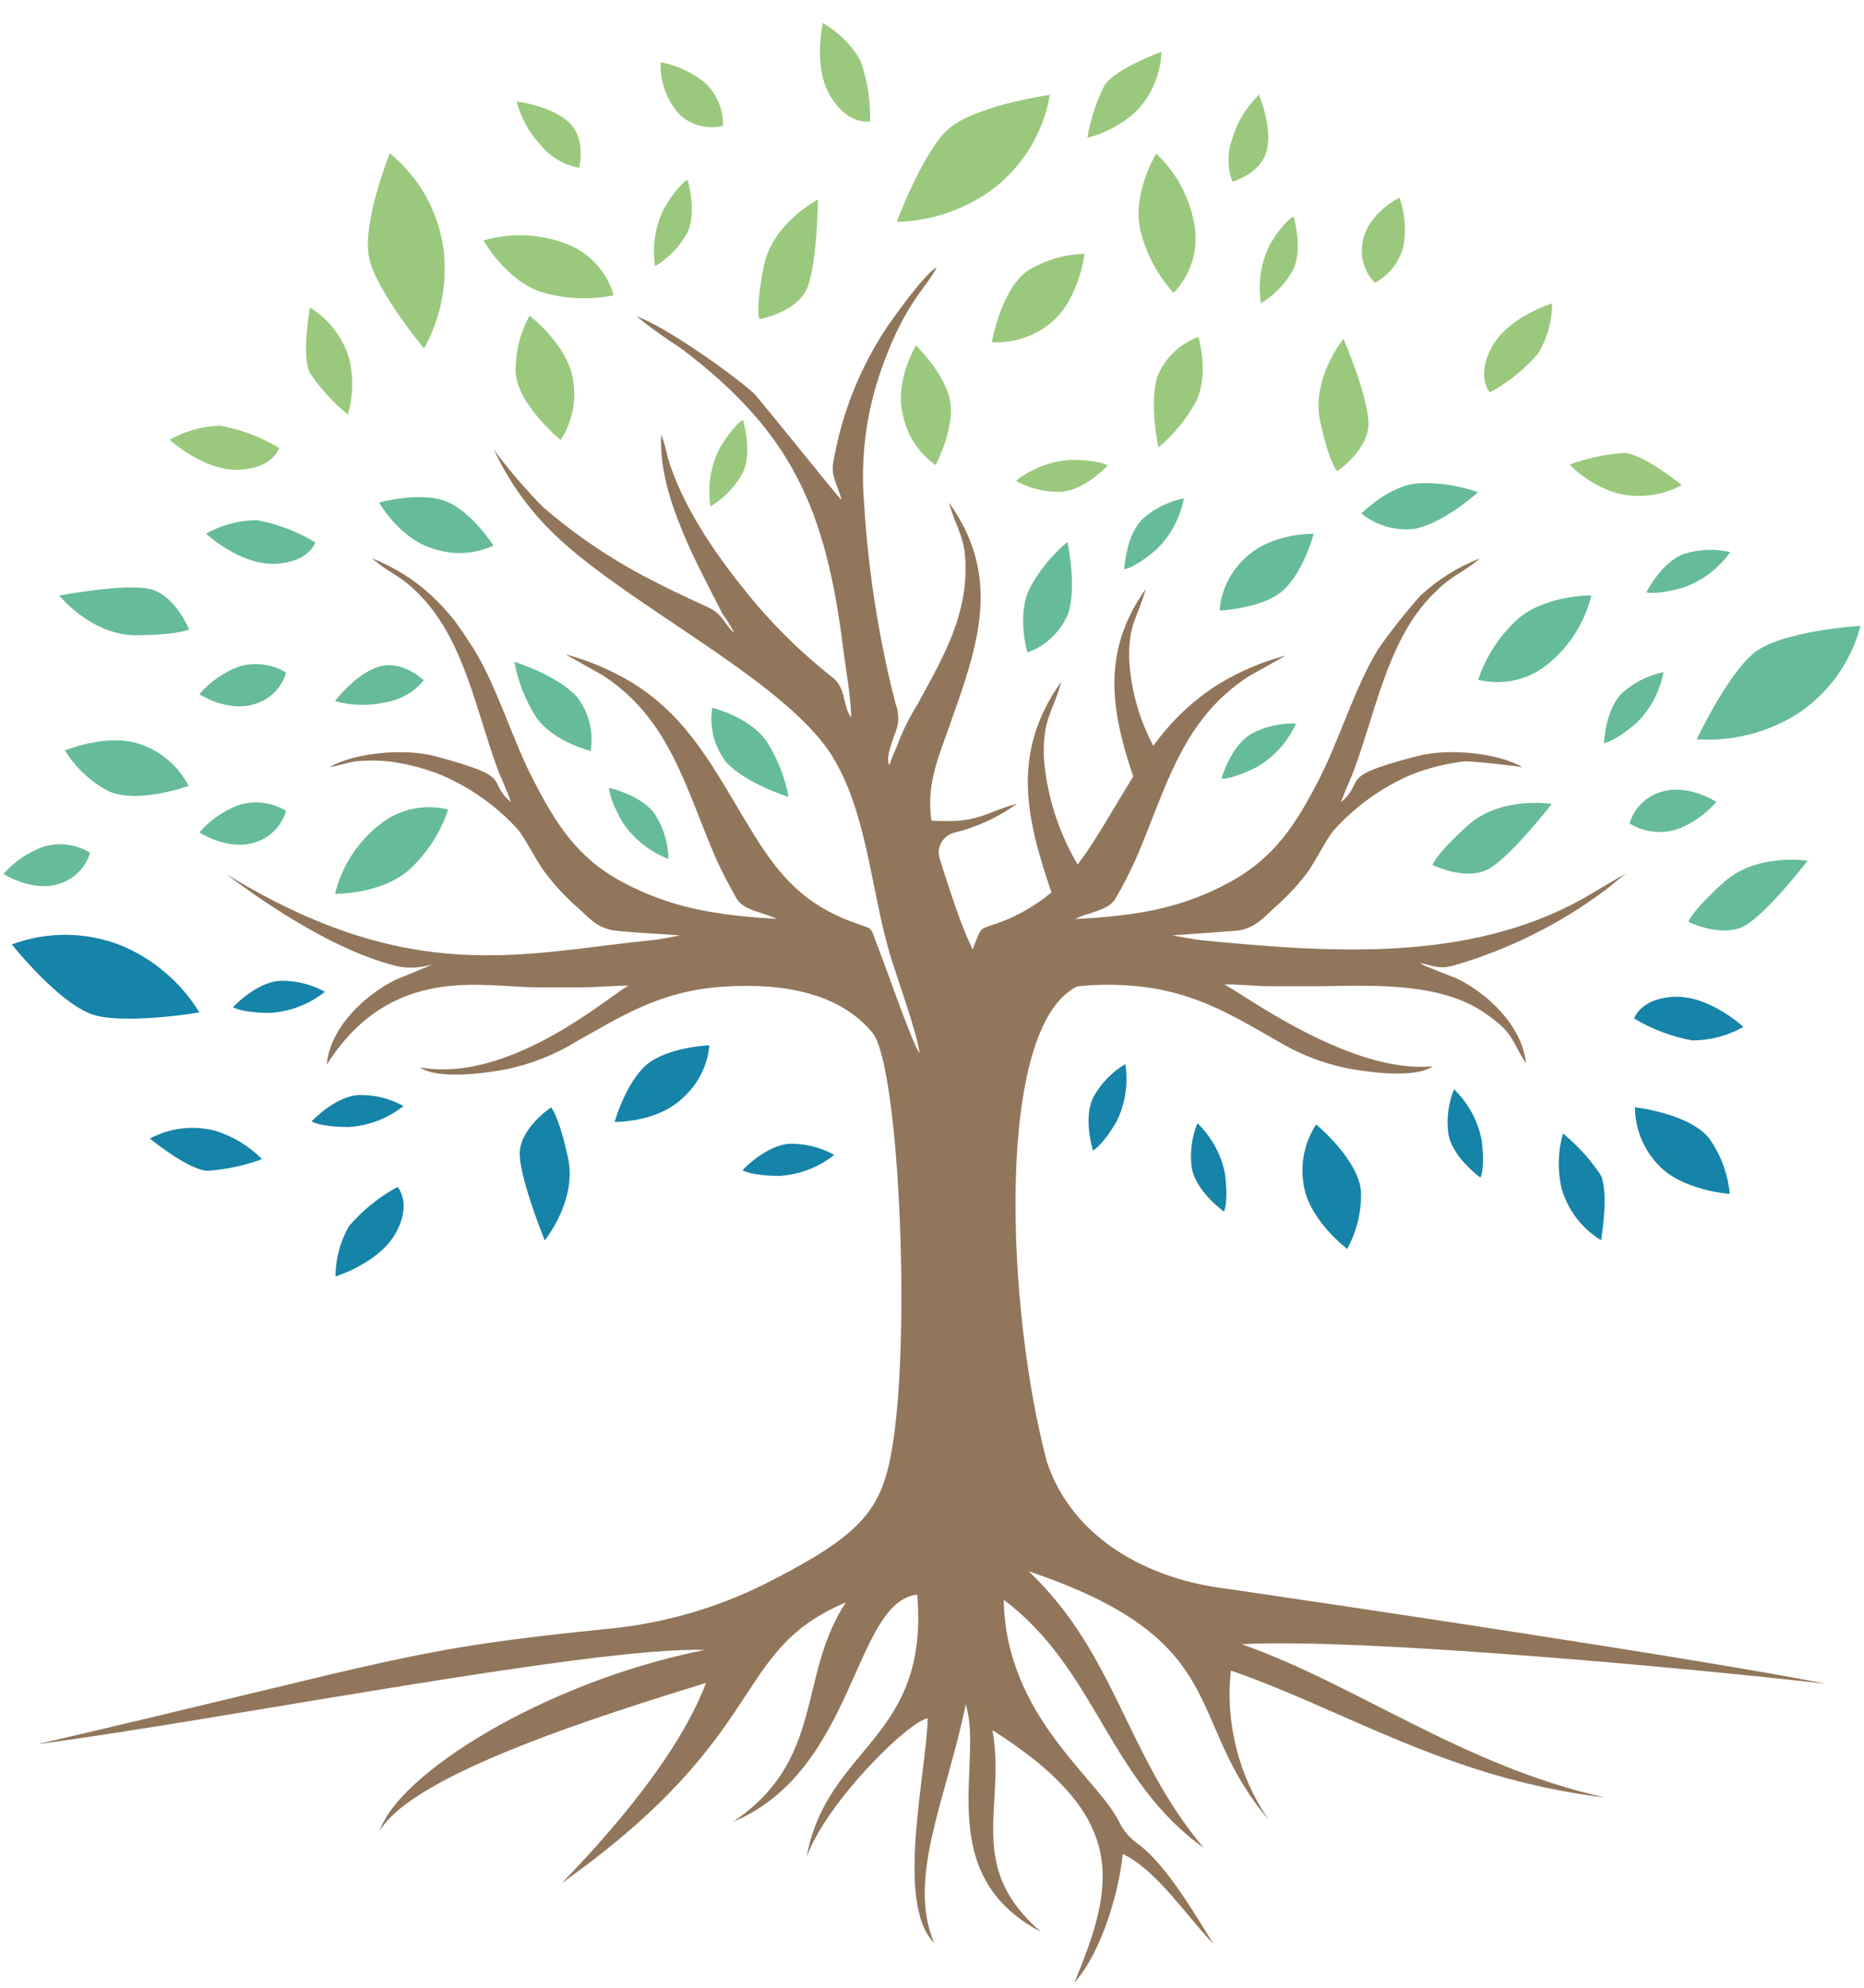 <svg width="166" height="177" viewBox="0 0 166 177" fill="none" xmlns="http://www.w3.org/2000/svg">
<path fill-rule="evenodd" clip-rule="evenodd" d="M62.872 149.855C53.588 152.727 36.723 157.984 33.818 163.042C35.432 158.017 48.389 149.789 62.761 146.918C52.82 146.608 20.081 153.091 3.35 155.311C35.977 147.724 35.977 146.862 54.456 145.007C59.548 144.483 64.49 142.982 69.006 140.589C76.408 136.779 78.223 134.559 79.191 130.296C81.251 121.185 80.16 94.956 77.7 91.963C74.972 88.649 70.241 87.457 64.341 87.865C58.775 88.241 55.336 90.505 51.417 92.691C49.449 93.909 47.277 94.769 45.005 95.232C43.002 95.596 39.005 96.137 37.391 95.044C45.595 96.535 54.723 88.274 55.992 87.766C54.768 87.766 53.198 87.909 51.851 87.92C50.504 87.931 49.013 87.92 47.588 87.92C42.79 87.854 34.775 85.888 29.098 94.801C29.409 91.41 32.604 88.517 35.276 87.225C35.276 87.225 38.404 85.955 38.526 85.855C37.58 86.165 36.572 86.245 35.588 86.087C28.652 84.508 20.571 78.124 20.125 77.815C36.59 87.92 46.53 84.883 57.974 83.724C58.43 83.724 60.556 83.293 60.556 83.293C58.686 83.149 56.749 83.072 54.901 82.884C53.054 82.697 52.241 81.471 51.284 80.675C50.215 79.721 49.248 78.659 48.4 77.506C47.632 76.401 46.797 74.723 46.174 73.917C44.247 71.791 41.877 70.107 39.228 68.98C37.732 68.395 36.169 67.995 34.575 67.787C33.619 67.699 32.658 67.699 31.703 67.787C30.901 67.909 30.066 68.207 29.354 68.306C31.447 67.069 35.91 66.583 38.738 67.334C46.029 69.278 43.191 69.4 45.495 71.432C45.194 70.449 44.627 69.355 44.237 68.273C42.467 63.392 41.343 57.384 37.836 53.474C35.688 51.078 34.886 51.265 33.139 49.719C35.094 50.487 36.887 51.611 38.426 53.032C39.158 53.719 39.839 54.457 40.463 55.241C41.076 56.069 41.577 56.843 42.178 57.77C44.27 61.15 45.606 65.788 47.477 69.422C49.458 73.254 51.328 76.335 55.369 78.511C59.633 80.808 63.651 81.504 69.195 81.824C69.195 81.824 68.26 81.449 68.082 81.393C67.102 81.084 66.022 80.797 65.566 79.958C64.909 78.776 64.353 77.749 63.774 76.479C61.013 70.084 59.677 64.054 53.699 60.145L50.36 58.267C52.456 58.826 54.461 59.678 56.315 60.796C61.803 64.198 64.03 69.411 67.447 74.811C69.907 78.665 72.278 80.93 76.72 82.387C77.51 82.652 77.588 82.652 77.833 83.403C78.735 85.612 81.173 92.802 81.896 93.796C81.674 91.985 79.882 87.048 79.247 84.961C77.555 79.24 77.232 72.304 74.048 67.224C69.596 60.233 54.801 53.375 48.612 46.815C46.709 44.828 45.148 42.544 43.992 40.056C45.336 41.87 46.809 43.586 48.4 45.191C51.505 47.858 54.935 50.129 58.608 51.95C60.178 52.767 62.994 54.048 62.994 54.048C64.386 54.667 64.497 55.584 65.388 56.368C65.085 55.755 64.727 55.171 64.319 54.623C64.319 54.556 62.16 50.514 61.224 48.361C60 45.556 58.697 42.11 58.887 38.686C59.133 39.359 59.326 40.049 59.466 40.751C60.757 45.014 63.551 49.101 66.212 52.414C68.528 55.345 71.185 57.996 74.126 60.31C75.384 61.271 74.995 62.751 75.796 63.9C75.796 62.122 75.317 59.593 75.095 57.77C73.536 45.346 70.542 38.476 60.623 31C59.261 30.126 57.946 29.182 56.683 28.172C59.098 28.967 65.243 33.297 67.135 35.031C67.558 35.428 74.449 44.032 74.928 44.517C74.716 43.413 74.015 42.518 74.182 41.337C74.835 37.374 76.249 33.572 78.345 30.138C79.169 28.724 82.353 24.373 83.41 23.799C82.664 25.466 80.661 26.781 78.557 32.7C77.154 36.59 76.608 40.732 76.954 44.849C77.318 50.853 78.253 56.811 79.748 62.641C79.927 63.09 80.011 63.571 79.994 64.054C79.976 64.536 79.859 65.01 79.648 65.446C79.481 65.954 79.369 66.263 79.214 66.804C79.214 66.804 78.935 67.754 79.214 68.129C79.378 67.608 79.579 67.099 79.815 66.606C80.311 65.235 80.953 63.921 81.729 62.685C83.722 59.007 85.826 55.517 85.982 51.122C86.093 47.809 85.191 47.256 84.512 44.749C89.388 51.575 86.984 57.77 84.445 64.949C83.254 68.262 82.564 70.062 82.943 73.066C87.162 73.364 87.696 72.337 90.579 71.564C88.909 72.771 87.019 73.645 85.013 74.138C84.77 74.195 84.54 74.301 84.34 74.449C84.139 74.597 83.971 74.785 83.846 75C83.721 75.215 83.641 75.453 83.612 75.7C83.583 75.947 83.606 76.197 83.677 76.435C83.967 77.362 84.468 78.942 85.013 80.521C85.473 81.893 86.008 83.239 86.616 84.552C86.783 84.11 86.928 83.724 87.05 83.448C87.351 82.697 87.44 82.697 88.164 82.431C90.172 81.818 92.035 80.807 93.641 79.461C91.414 72.945 89.967 67.069 94.52 60.686C93.796 63.358 92.839 63.999 92.962 67.467C93.22 70.822 94.248 74.075 95.967 76.976C96.468 76.324 96.958 75.628 97.436 74.866C98.683 72.912 99.774 70.979 100.921 69.146C98.995 63.403 98.004 58.102 102.034 52.447C101.355 54.954 100.453 55.561 100.565 58.819C100.728 61.475 101.46 64.065 102.713 66.418C104.277 64.215 106.263 62.339 108.557 60.896C110.412 59.777 112.417 58.925 114.513 58.367L111.173 60.244C105.195 64.143 103.871 70.184 101.155 76.49C100.62 77.68 100.022 78.841 99.362 79.969C98.906 80.808 97.826 81.073 96.847 81.404C96.668 81.404 95.733 81.835 95.733 81.835C101.299 81.559 105.296 80.863 109.57 78.522C113.6 76.313 115.47 73.265 117.452 69.433C119.322 65.799 120.658 61.161 122.75 57.781C123.909 56.129 125.162 54.544 126.502 53.032C128.041 51.611 129.834 50.487 131.79 49.719C130.042 51.232 129.251 51.078 127.092 53.474C123.585 57.384 122.461 63.414 120.691 68.273C120.301 69.377 119.734 70.482 119.433 71.432C121.749 69.4 118.899 69.223 126.19 67.334C129.029 66.583 133.482 67.069 135.574 68.306C134.862 68.207 131.122 67.743 130.354 67.798C128.752 68 127.182 68.397 125.678 68.98C123.038 70.12 120.68 71.816 118.765 73.95C118.108 74.756 117.262 76.457 116.539 77.539C115.696 78.682 114.733 79.734 113.667 80.675C112.709 81.515 111.774 82.752 110.049 82.884C108.323 83.017 106.264 83.149 104.405 83.293C104.405 83.293 106.52 83.68 106.977 83.724C118.42 84.828 130.699 85.745 140.985 80.013C141.697 79.615 144.48 77.903 144.825 77.804C144.335 78.102 143.545 78.82 142.999 79.229C138.923 82.286 134.316 84.577 129.407 85.988C128.105 86.33 127.704 85.988 126.469 85.756C126.7 85.912 126.951 86.038 127.214 86.131L129.719 87.125C132.368 88.395 135.519 91.256 135.886 94.602C135.886 94.602 135.886 94.602 135.886 94.668C134.539 92.625 134.929 92.04 132.135 90.14C128.149 87.445 122.216 87.755 117.418 87.821C115.993 87.821 114.58 87.821 113.155 87.821C111.73 87.821 110.238 87.622 109.014 87.666C110.283 88.174 120.146 95.695 127.615 94.944C126.001 96.049 122.049 95.497 120.001 95.132C117.729 94.669 115.557 93.809 113.589 92.592C109.67 90.383 106.231 88.174 100.665 87.766C99.093 87.643 97.513 87.665 95.945 87.832C88.564 91.399 89.6 116.547 93.24 130.197C95.6 137.221 102.49 140.49 108.424 141.351C120.257 143.074 151.092 147.669 162.681 149.944C151.883 148.685 121.437 145.813 110.583 146.41C120.713 149.955 130.431 157.31 142.944 160.06C129.018 158.392 119.912 152.329 109.615 148.751C109.115 153.421 110.298 158.116 112.954 162.004C105.34 153.091 110.016 146.122 91.615 139.916C99.407 147.326 100.264 156.316 107.199 164.544C98.694 158.481 97.637 148.629 89.388 142.456C89.566 152.782 97.681 158.249 99.652 162.203C100.024 162.973 100.582 163.641 101.277 164.146C103.826 165.969 106.387 170.419 108.079 173.114C105.707 170.684 103.058 166.554 99.986 165.085C99.652 168.542 98.049 173.92 95.689 176.527C99.284 167.813 100.642 161.838 88.386 154.063C89.6 160.955 85.926 166.145 92.683 172.01C82.932 166.896 87.651 156.89 86.004 151.777C84.334 159.994 80.728 167.239 83.188 173.004C79.703 169.503 82.498 157.917 82.62 153.003C80.772 153.356 73.547 160.59 71.833 165.361C73.659 155.421 82.765 154.969 81.685 141.992C75.985 142.644 76.23 157.686 65.243 162.247C73.525 156.725 70.987 149.259 75.329 142.688C64.976 147.05 68.861 154.295 50.081 167.647C49.914 167.691 59.744 158.238 62.872 149.855Z" fill="#91765B"/>
<path fill-rule="evenodd" clip-rule="evenodd" d="M91.492 58.09C91.492 58.09 90.512 54.777 91.714 52.347C92.559 50.79 93.692 49.404 95.054 48.261C95.054 48.261 95.933 52.127 95.132 54.623C94.807 55.418 94.318 56.137 93.697 56.734C93.076 57.331 92.336 57.793 91.525 58.09H91.492Z" fill="#66BC98"/>
<path fill-rule="evenodd" clip-rule="evenodd" d="M90.468 42.828C91.853 41.722 93.548 41.067 95.321 40.95C97.904 40.95 98.661 41.447 98.661 41.447C98.661 41.447 96.546 43.733 94.386 43.8C93.024 43.819 91.681 43.484 90.49 42.828H90.468Z" fill="#9AC97D"/>
<path fill-rule="evenodd" clip-rule="evenodd" d="M83.321 41.425C83.321 41.425 85.035 38.166 84.623 35.748C84.211 33.329 81.573 30.756 81.573 30.756C81.573 30.756 79.558 34.069 80.46 37.161C80.853 38.889 81.881 40.408 83.343 41.425H83.321Z" fill="#9AC97D"/>
<path fill-rule="evenodd" clip-rule="evenodd" d="M67.625 28.426C67.625 28.426 71.043 27.808 71.911 25.588C72.779 23.368 72.846 17.758 72.846 17.758C72.846 17.758 68.772 19.878 68.015 23.721C67.258 27.565 67.625 28.426 67.625 28.426Z" fill="#9AC97D"/>
<path fill-rule="evenodd" clip-rule="evenodd" d="M88.319 30.491C88.319 30.491 89.232 25.356 91.781 23.953C93.245 23.108 94.898 22.641 96.59 22.595C96.59 22.595 96.045 26.891 93.462 28.846C92.007 29.995 90.177 30.573 88.319 30.469V30.491Z" fill="#9AC97D"/>
<path fill-rule="evenodd" clip-rule="evenodd" d="M104.505 26.085C103.072 24.482 102.055 22.556 101.544 20.474C100.82 17.161 102.969 13.682 102.969 13.682C104.807 15.413 106.013 17.702 106.397 20.187C106.56 21.248 106.474 22.332 106.146 23.355C105.818 24.378 105.256 25.312 104.505 26.085V26.085Z" fill="#9AC97D"/>
<path fill-rule="evenodd" clip-rule="evenodd" d="M109.748 16.178C109.287 14.931 109.287 13.561 109.748 12.313C110.198 10.844 111.013 9.511 112.119 8.437C112.119 8.437 113.355 11.363 112.809 13.428C112.264 15.494 109.748 16.178 109.748 16.178Z" fill="#9AC97D"/>
<path fill-rule="evenodd" clip-rule="evenodd" d="M79.859 19.756C79.859 19.756 81.974 14.08 84.167 11.761C86.36 9.441 93.496 8.447 93.496 8.447C92.937 11.757 91.145 14.737 88.475 16.797C85.977 18.652 82.957 19.687 79.837 19.756H79.859Z" fill="#9AC97D"/>
<path fill-rule="evenodd" clip-rule="evenodd" d="M96.835 12.269C97.11 10.637 97.628 9.056 98.371 7.575C99.317 6.128 103.436 4.604 103.436 4.604C103.374 6.614 102.551 8.526 101.132 9.961C99.913 11.07 98.437 11.863 96.835 12.269V12.269Z" fill="#9AC97D"/>
<path fill-rule="evenodd" clip-rule="evenodd" d="M77.488 10.822C77.537 8.966 77.243 7.117 76.619 5.366C75.816 3.992 74.665 2.85 73.28 2.053C73.28 2.053 72.367 5.996 73.97 8.602C75.573 11.209 77.465 10.811 77.465 10.811L77.488 10.822Z" fill="#9AC97D"/>
<path fill-rule="evenodd" clip-rule="evenodd" d="M64.386 11.208C64.407 10.476 64.268 9.749 63.978 9.075C63.688 8.402 63.253 7.8 62.705 7.31C61.584 6.413 60.257 5.806 58.842 5.543C58.8 6.391 58.926 7.239 59.215 8.039C59.503 8.839 59.948 9.574 60.523 10.203C61.029 10.68 61.649 11.023 62.324 11.198C62.999 11.374 63.709 11.377 64.386 11.208V11.208Z" fill="#9AC97D"/>
<path fill-rule="evenodd" clip-rule="evenodd" d="M52.63 66.881C52.63 66.881 49.201 66.042 47.721 63.822C46.776 62.326 46.127 60.666 45.806 58.929C45.806 58.929 49.624 60.111 51.372 62.044C51.902 62.722 52.284 63.503 52.495 64.335C52.705 65.168 52.74 66.034 52.597 66.881H52.63Z" fill="#66BC98"/>
<path fill-rule="evenodd" clip-rule="evenodd" d="M63.273 45.091C62.999 43.352 63.271 41.57 64.052 39.989C65.354 37.78 66.156 37.394 66.156 37.394C66.156 37.394 67.091 40.342 66.078 42.231C65.408 43.409 64.441 44.394 63.273 45.091V45.091Z" fill="#9AC97D"/>
<path fill-rule="evenodd" clip-rule="evenodd" d="M112.286 26.946C112.013 25.203 112.285 23.418 113.065 21.833C114.357 19.613 115.191 19.282 115.191 19.282C115.191 19.282 116.115 22.241 115.102 24.13C114.435 25.306 113.472 26.291 112.308 26.99L112.286 26.946Z" fill="#9AC97D"/>
<path fill-rule="evenodd" clip-rule="evenodd" d="M58.341 23.699C58.067 21.96 58.339 20.178 59.12 18.597C60.412 16.388 61.224 16.002 61.224 16.002C61.224 16.002 62.148 18.951 61.146 20.839C60.48 22.02 59.512 23.006 58.341 23.699Z" fill="#9AC97D"/>
<path fill-rule="evenodd" clip-rule="evenodd" d="M43.947 48.581C43.947 48.581 41.966 45.478 39.651 44.616C37.335 43.755 33.762 44.749 33.762 44.749C33.762 44.749 35.599 48.062 38.782 48.923C40.487 49.453 42.329 49.331 43.947 48.581V48.581Z" fill="#66BC98"/>
<path fill-rule="evenodd" clip-rule="evenodd" d="M16.841 56.058C16.841 56.058 15.561 52.855 13.201 52.414C10.841 51.972 5.275 53.032 5.275 53.032C5.275 53.032 8.17 56.588 12.11 56.566C16.051 56.544 16.841 56.036 16.841 56.036V56.058Z" fill="#66BC98"/>
<path fill-rule="evenodd" clip-rule="evenodd" d="M49.903 39.161C49.903 39.161 45.873 35.848 45.918 32.921C45.921 31.243 46.345 29.591 47.154 28.117C47.154 28.117 50.638 30.734 51.05 33.937C51.337 35.755 50.941 37.614 49.937 39.161H49.903Z" fill="#9AC97D"/>
<path fill-rule="evenodd" clip-rule="evenodd" d="M54.656 26.294C52.544 26.723 50.358 26.632 48.289 26.029C45.049 25.013 43.068 21.413 43.068 21.413C45.498 20.702 48.098 20.811 50.459 21.722C51.467 22.112 52.37 22.727 53.098 23.52C53.826 24.314 54.359 25.263 54.656 26.294V26.294Z" fill="#9AC97D"/>
<path fill-rule="evenodd" clip-rule="evenodd" d="M51.573 14.941C50.265 14.707 49.082 14.023 48.233 13.009C47.164 11.892 46.398 10.524 46.007 9.033C46.007 9.033 49.179 9.441 50.705 10.932C52.23 12.423 51.573 14.941 51.573 14.941Z" fill="#9AC97D"/>
<path fill-rule="evenodd" clip-rule="evenodd" d="M37.78 31.054C37.78 31.054 33.884 26.394 32.96 23.324C32.036 20.253 34.719 13.649 34.719 13.649C37.33 15.789 39.035 18.824 39.495 22.153C39.87 25.227 39.262 28.341 37.758 31.054H37.78Z" fill="#9AC97D"/>
<path fill-rule="evenodd" clip-rule="evenodd" d="M30.945 36.886C29.657 35.833 28.532 34.597 27.606 33.219C26.815 31.684 27.606 27.388 27.606 27.388C29.328 28.442 30.584 30.103 31.123 32.038C31.491 33.639 31.445 35.307 30.99 36.886H30.945Z" fill="#9AC97D"/>
<path fill-rule="evenodd" clip-rule="evenodd" d="M24.856 39.89C23.257 38.918 21.491 38.248 19.646 37.913C18.053 37.934 16.492 38.364 15.116 39.161C15.116 39.161 18.11 41.911 21.183 41.834C24.255 41.757 24.856 39.934 24.856 39.934V39.89Z" fill="#9AC97D"/>
<path fill-rule="evenodd" clip-rule="evenodd" d="M28.095 48.305C26.495 47.333 24.73 46.659 22.886 46.317C21.293 46.328 19.73 46.742 18.344 47.521C18.344 47.521 21.327 50.282 24.411 50.205C27.494 50.127 28.084 48.305 28.084 48.305H28.095Z" fill="#66BC98"/>
<path fill-rule="evenodd" clip-rule="evenodd" d="M25.479 59.89C24.85 59.506 24.144 59.26 23.41 59.171C22.677 59.081 21.932 59.15 21.227 59.371C19.883 59.887 18.69 60.726 17.754 61.812C17.754 61.812 20.281 63.469 22.663 62.696C23.334 62.503 23.944 62.145 24.437 61.654C24.929 61.163 25.288 60.556 25.479 59.89Z" fill="#66BC98"/>
<path fill-rule="evenodd" clip-rule="evenodd" d="M8.036 75.938C7.409 75.552 6.705 75.307 5.973 75.217C5.241 75.127 4.498 75.196 3.795 75.419C2.454 75.923 1.257 76.746 0.311 77.815C0.311 77.815 2.849 79.472 5.231 78.71C5.899 78.512 6.507 78.15 6.997 77.658C7.487 77.166 7.845 76.559 8.036 75.894V75.938Z" fill="#66BC98"/>
<path fill-rule="evenodd" clip-rule="evenodd" d="M25.479 72.205C24.85 71.82 24.144 71.575 23.41 71.487C22.675 71.4 21.931 71.471 21.227 71.697C19.883 72.206 18.689 73.041 17.754 74.126C17.754 74.126 20.281 75.783 22.663 75.021C23.334 74.825 23.943 74.464 24.436 73.971C24.928 73.479 25.287 72.871 25.479 72.205V72.205Z" fill="#66BC98"/>
<path fill-rule="evenodd" clip-rule="evenodd" d="M59.532 76.49C57.877 75.853 56.458 74.728 55.469 73.265C54.178 71.056 54.256 70.162 54.256 70.162C54.256 70.162 57.306 70.835 58.419 72.646C59.123 73.808 59.507 75.134 59.532 76.49V76.49Z" fill="#66BC98"/>
<path fill-rule="evenodd" clip-rule="evenodd" d="M63.172 93.078C63.172 93.078 59.465 93.232 57.606 94.79C55.747 96.347 54.734 99.903 54.734 99.903C54.734 99.903 58.574 99.991 60.879 97.694C62.198 96.494 63.016 94.847 63.172 93.078V93.078Z" fill="#1683A8"/>
<path fill-rule="evenodd" clip-rule="evenodd" d="M49.091 98.6C49.091 98.6 46.174 100.511 46.285 102.885C46.397 105.26 48.512 110.45 48.512 110.45C48.512 110.45 51.417 106.905 50.582 103.084C49.747 99.263 49.068 98.6 49.068 98.6H49.091Z" fill="#1683A8"/>
<path fill-rule="evenodd" clip-rule="evenodd" d="M16.797 69.984C16.797 69.984 11.854 71.773 9.349 70.283C7.887 69.442 6.659 68.254 5.776 66.826C5.776 66.826 9.806 65.136 12.8 66.384C14.532 67.057 15.955 68.338 16.797 69.984V69.984Z" fill="#66BC98"/>
<path fill-rule="evenodd" clip-rule="evenodd" d="M39.929 72.05C39.252 74.081 38.078 75.914 36.511 77.385C34.007 79.66 29.832 79.593 29.832 79.593C30.434 77.142 31.845 74.962 33.84 73.398C34.684 72.728 35.673 72.261 36.729 72.033C37.785 71.805 38.88 71.822 39.929 72.083V72.05Z" fill="#66BC98"/>
<path fill-rule="evenodd" clip-rule="evenodd" d="M37.724 60.597C36.88 61.617 35.695 62.302 34.385 62.53C32.879 62.879 31.309 62.844 29.821 62.43C29.821 62.43 31.758 59.901 33.828 59.338C35.899 58.775 37.758 60.597 37.758 60.597H37.724Z" fill="#66BC98"/>
<path fill-rule="evenodd" clip-rule="evenodd" d="M17.753 90.151C17.753 90.151 11.742 91.179 8.625 90.45C5.508 89.721 1.056 84.099 1.056 84.099C4.216 82.917 7.708 82.956 10.841 84.21C13.715 85.424 16.133 87.502 17.753 90.151V90.151Z" fill="#1683A8"/>
<path fill-rule="evenodd" clip-rule="evenodd" d="M23.331 103.216C21.769 103.795 20.13 104.144 18.466 104.254C16.73 104.166 13.346 101.383 13.346 101.383C15.124 100.429 17.201 100.181 19.157 100.687C20.739 101.172 22.174 102.041 23.331 103.216V103.216Z" fill="#1683A8"/>
<path fill-rule="evenodd" clip-rule="evenodd" d="M35.409 105.69C33.767 106.577 32.303 107.757 31.09 109.169C30.299 110.538 29.881 112.087 29.877 113.664C29.877 113.664 33.761 112.471 35.242 109.799C36.723 107.126 35.409 105.69 35.409 105.69V105.69Z" fill="#1683A8"/>
<path fill-rule="evenodd" clip-rule="evenodd" d="M106.731 30.005C106.731 30.005 107.711 33.318 106.508 35.759C105.664 37.317 104.531 38.703 103.169 39.845C103.169 39.845 102.289 35.98 103.091 33.484C103.42 32.688 103.911 31.968 104.533 31.369C105.156 30.771 105.897 30.306 106.709 30.005H106.731Z" fill="#9AC97D"/>
<path fill-rule="evenodd" clip-rule="evenodd" d="M74.304 102.83C72.922 103.933 71.232 104.589 69.462 104.707C66.868 104.707 66.122 104.199 66.122 104.199C66.122 104.199 68.237 101.924 70.386 101.847C71.748 101.834 73.091 102.173 74.282 102.83H74.304Z" fill="#1683A8"/>
<path fill-rule="evenodd" clip-rule="evenodd" d="M35.943 98.478C34.558 99.584 32.863 100.239 31.09 100.356C28.507 100.356 27.75 99.859 27.75 99.859C27.75 99.859 29.865 97.573 32.014 97.507C33.379 97.485 34.727 97.82 35.921 98.478H35.943Z" fill="#1683A8"/>
<path fill-rule="evenodd" clip-rule="evenodd" d="M28.942 88.306C27.558 89.417 25.863 90.076 24.088 90.195C21.506 90.195 20.748 89.687 20.748 89.687C20.748 89.687 22.864 87.401 25.012 87.335C26.378 87.316 27.724 87.651 28.919 88.306H28.942Z" fill="#1683A8"/>
<path fill-rule="evenodd" clip-rule="evenodd" d="M63.406 63.016C63.406 63.016 66.835 63.855 68.315 66.075C69.254 67.574 69.903 69.233 70.23 70.968C70.23 70.968 66.412 69.786 64.664 67.853C64.134 67.175 63.752 66.394 63.541 65.562C63.331 64.729 63.296 63.863 63.439 63.016H63.406Z" fill="#66BC98"/>
<path fill-rule="evenodd" clip-rule="evenodd" d="M100.219 94.746C100.493 96.489 100.221 98.274 99.44 99.859C98.148 102.068 97.336 102.454 97.336 102.454C97.336 102.454 96.401 99.494 97.414 97.617C98.082 96.434 99.049 95.445 100.219 94.746V94.746Z" fill="#1683A8"/>
<path fill-rule="evenodd" clip-rule="evenodd" d="M106.642 100.024C107.917 101.252 108.776 102.842 109.102 104.574C109.414 107.114 109.002 107.888 109.002 107.888C109.002 107.888 106.464 106.076 106.13 103.967C105.954 102.627 106.13 101.265 106.642 100.013V100.024Z" fill="#1683A8"/>
<path fill-rule="evenodd" clip-rule="evenodd" d="M129.496 96.999C130.767 98.229 131.626 99.817 131.956 101.549C132.268 104.1 131.845 104.862 131.845 104.862C131.845 104.862 129.307 103.051 128.984 100.941C128.803 99.602 128.98 98.238 129.496 96.987V96.999Z" fill="#1683A8"/>
<path fill-rule="evenodd" clip-rule="evenodd" d="M127.57 77.019C127.57 77.019 130.676 78.555 132.713 77.296C134.75 76.037 138.19 71.586 138.19 71.586C138.19 71.586 133.648 70.857 130.732 73.485C127.815 76.114 127.57 77.019 127.57 77.019Z" fill="#66BC98"/>
<path fill-rule="evenodd" clip-rule="evenodd" d="M150.357 82.089C150.357 82.089 153.463 83.613 155.5 82.365C157.538 81.117 160.977 76.644 160.977 76.644C160.977 76.644 156.435 75.927 153.519 78.555C150.602 81.184 150.357 82.089 150.357 82.089Z" fill="#66BC98"/>
<path fill-rule="evenodd" clip-rule="evenodd" d="M117.24 100.157C117.24 100.157 121.258 103.47 121.214 106.408C121.208 108.086 120.784 109.736 119.978 111.212C119.978 111.212 116.494 108.594 116.082 105.392C115.793 103.57 116.189 101.707 117.195 100.157H117.24Z" fill="#1683A8"/>
<path fill-rule="evenodd" clip-rule="evenodd" d="M145.604 98.6C145.604 98.6 150.825 99.185 152.394 101.626C153.327 103.027 153.893 104.636 154.042 106.309C154.042 106.309 149.678 106.033 147.552 103.592C146.305 102.223 145.611 100.445 145.604 98.6V98.6Z" fill="#1683A8"/>
<path fill-rule="evenodd" clip-rule="evenodd" d="M139.192 100.93C140.478 101.986 141.603 103.221 142.532 104.597C143.322 106.143 142.587 110.439 142.587 110.439C140.863 109.385 139.603 107.725 139.058 105.79C138.697 104.184 138.743 102.514 139.192 100.93Z" fill="#1683A8"/>
<path fill-rule="evenodd" clip-rule="evenodd" d="M145.492 90.67C147.094 91.637 148.859 92.307 150.702 92.647C152.302 92.642 153.875 92.228 155.266 91.443C155.266 91.443 152.283 88.682 149.21 88.759C146.138 88.837 145.537 90.67 145.537 90.67H145.492Z" fill="#1683A8"/>
<path fill-rule="evenodd" clip-rule="evenodd" d="M145.125 73.331C145.755 73.716 146.461 73.961 147.195 74.049C147.929 74.136 148.674 74.065 149.377 73.839C150.719 73.326 151.912 72.491 152.851 71.409C152.851 71.409 150.324 69.753 147.941 70.515C147.27 70.709 146.659 71.07 146.167 71.562C145.674 72.055 145.316 72.663 145.125 73.331V73.331Z" fill="#66BC98"/>
<path fill-rule="evenodd" clip-rule="evenodd" d="M121.269 45.71C121.269 45.71 123.718 43.181 126.401 43.026C128.177 42.964 129.949 43.238 131.622 43.833C131.622 43.833 128.683 46.516 126.056 47.08C125.199 47.195 124.327 47.133 123.496 46.897C122.664 46.661 121.891 46.257 121.225 45.71H121.269Z" fill="#66BC98"/>
<path fill-rule="evenodd" clip-rule="evenodd" d="M115.414 64.43C114.692 66.037 113.487 67.383 111.963 68.284C109.659 69.455 108.779 69.333 108.779 69.333C108.779 69.333 109.614 66.352 111.495 65.313C112.701 64.684 114.052 64.379 115.414 64.43V64.43Z" fill="#66BC98"/>
<path fill-rule="evenodd" clip-rule="evenodd" d="M105.429 44.373C105.104 46.108 104.249 47.7 102.98 48.935C101.02 50.602 100.13 50.691 100.13 50.691C100.13 50.691 100.241 47.598 101.822 46.152C102.848 45.258 104.091 44.645 105.429 44.373V44.373Z" fill="#66BC98"/>
<path fill-rule="evenodd" clip-rule="evenodd" d="M148.142 59.857C147.819 61.592 146.964 63.185 145.693 64.418C143.733 66.086 142.843 66.174 142.843 66.174C142.843 66.174 142.954 63.082 144.535 61.635C145.561 60.741 146.804 60.128 148.142 59.857V59.857Z" fill="#66BC98"/>
<path fill-rule="evenodd" clip-rule="evenodd" d="M154.087 49.155C153.073 50.605 151.629 51.705 149.957 52.303C147.474 53.021 146.617 52.745 146.617 52.745C146.617 52.745 147.998 49.973 150.046 49.299C151.35 48.907 152.735 48.857 154.064 49.155H154.087Z" fill="#66BC98"/>
<path fill-rule="evenodd" clip-rule="evenodd" d="M108.602 54.368C108.602 54.368 112.297 54.214 114.168 52.656C116.038 51.099 116.995 47.532 116.995 47.532C116.995 47.532 113.143 47.433 110.839 49.741C109.545 50.948 108.751 52.59 108.613 54.346L108.602 54.368Z" fill="#66BC98"/>
<path fill-rule="evenodd" clip-rule="evenodd" d="M119.021 42.011C119.021 42.011 121.87 40.111 121.87 37.725C121.87 35.34 119.644 30.171 119.644 30.171C119.644 30.171 116.739 33.716 117.574 37.538C118.408 41.359 119.088 41.955 119.088 41.955L119.021 42.011Z" fill="#9AC97D"/>
<path fill-rule="evenodd" clip-rule="evenodd" d="M131.622 60.564C132.307 58.536 133.48 56.705 135.04 55.23C137.544 52.955 141.719 53.021 141.719 53.021C141.122 55.465 139.724 57.645 137.745 59.217C136.9 59.886 135.912 60.353 134.855 60.581C133.799 60.809 132.704 60.792 131.655 60.531L131.622 60.564Z" fill="#66BC98"/>
<path fill-rule="evenodd" clip-rule="evenodd" d="M151.114 65.81C151.114 65.81 153.719 60.288 156.101 58.223C158.483 56.157 165.686 55.727 165.686 55.727C164.847 58.973 162.814 61.79 159.986 63.623C157.325 65.268 154.209 66.041 151.081 65.832L151.114 65.81Z" fill="#66BC98"/>
<path fill-rule="evenodd" clip-rule="evenodd" d="M139.782 41.37C141.344 40.791 142.983 40.441 144.647 40.331C146.383 40.42 149.779 43.203 149.779 43.203C147.996 44.156 145.918 44.408 143.957 43.91C142.375 43.419 140.941 42.546 139.782 41.37V41.37Z" fill="#9AC97D"/>
<path fill-rule="evenodd" clip-rule="evenodd" d="M132.702 34.931C134.348 34.039 135.812 32.852 137.022 31.43C137.801 30.085 138.219 28.564 138.235 27.012C138.235 27.012 134.35 28.194 132.869 30.878C131.389 33.562 132.702 34.986 132.702 34.986V34.931Z" fill="#9AC97D"/>
<path fill-rule="evenodd" clip-rule="evenodd" d="M122.438 25.19C123.089 24.841 123.656 24.356 124.1 23.769C124.544 23.182 124.854 22.506 125.01 21.789C125.238 20.38 125.108 18.938 124.631 17.592C124.631 17.592 121.915 18.928 121.392 21.358C121.227 22.032 121.236 22.737 121.419 23.407C121.602 24.077 121.952 24.691 122.438 25.19V25.19Z" fill="#9AC97D"/>
</svg>
